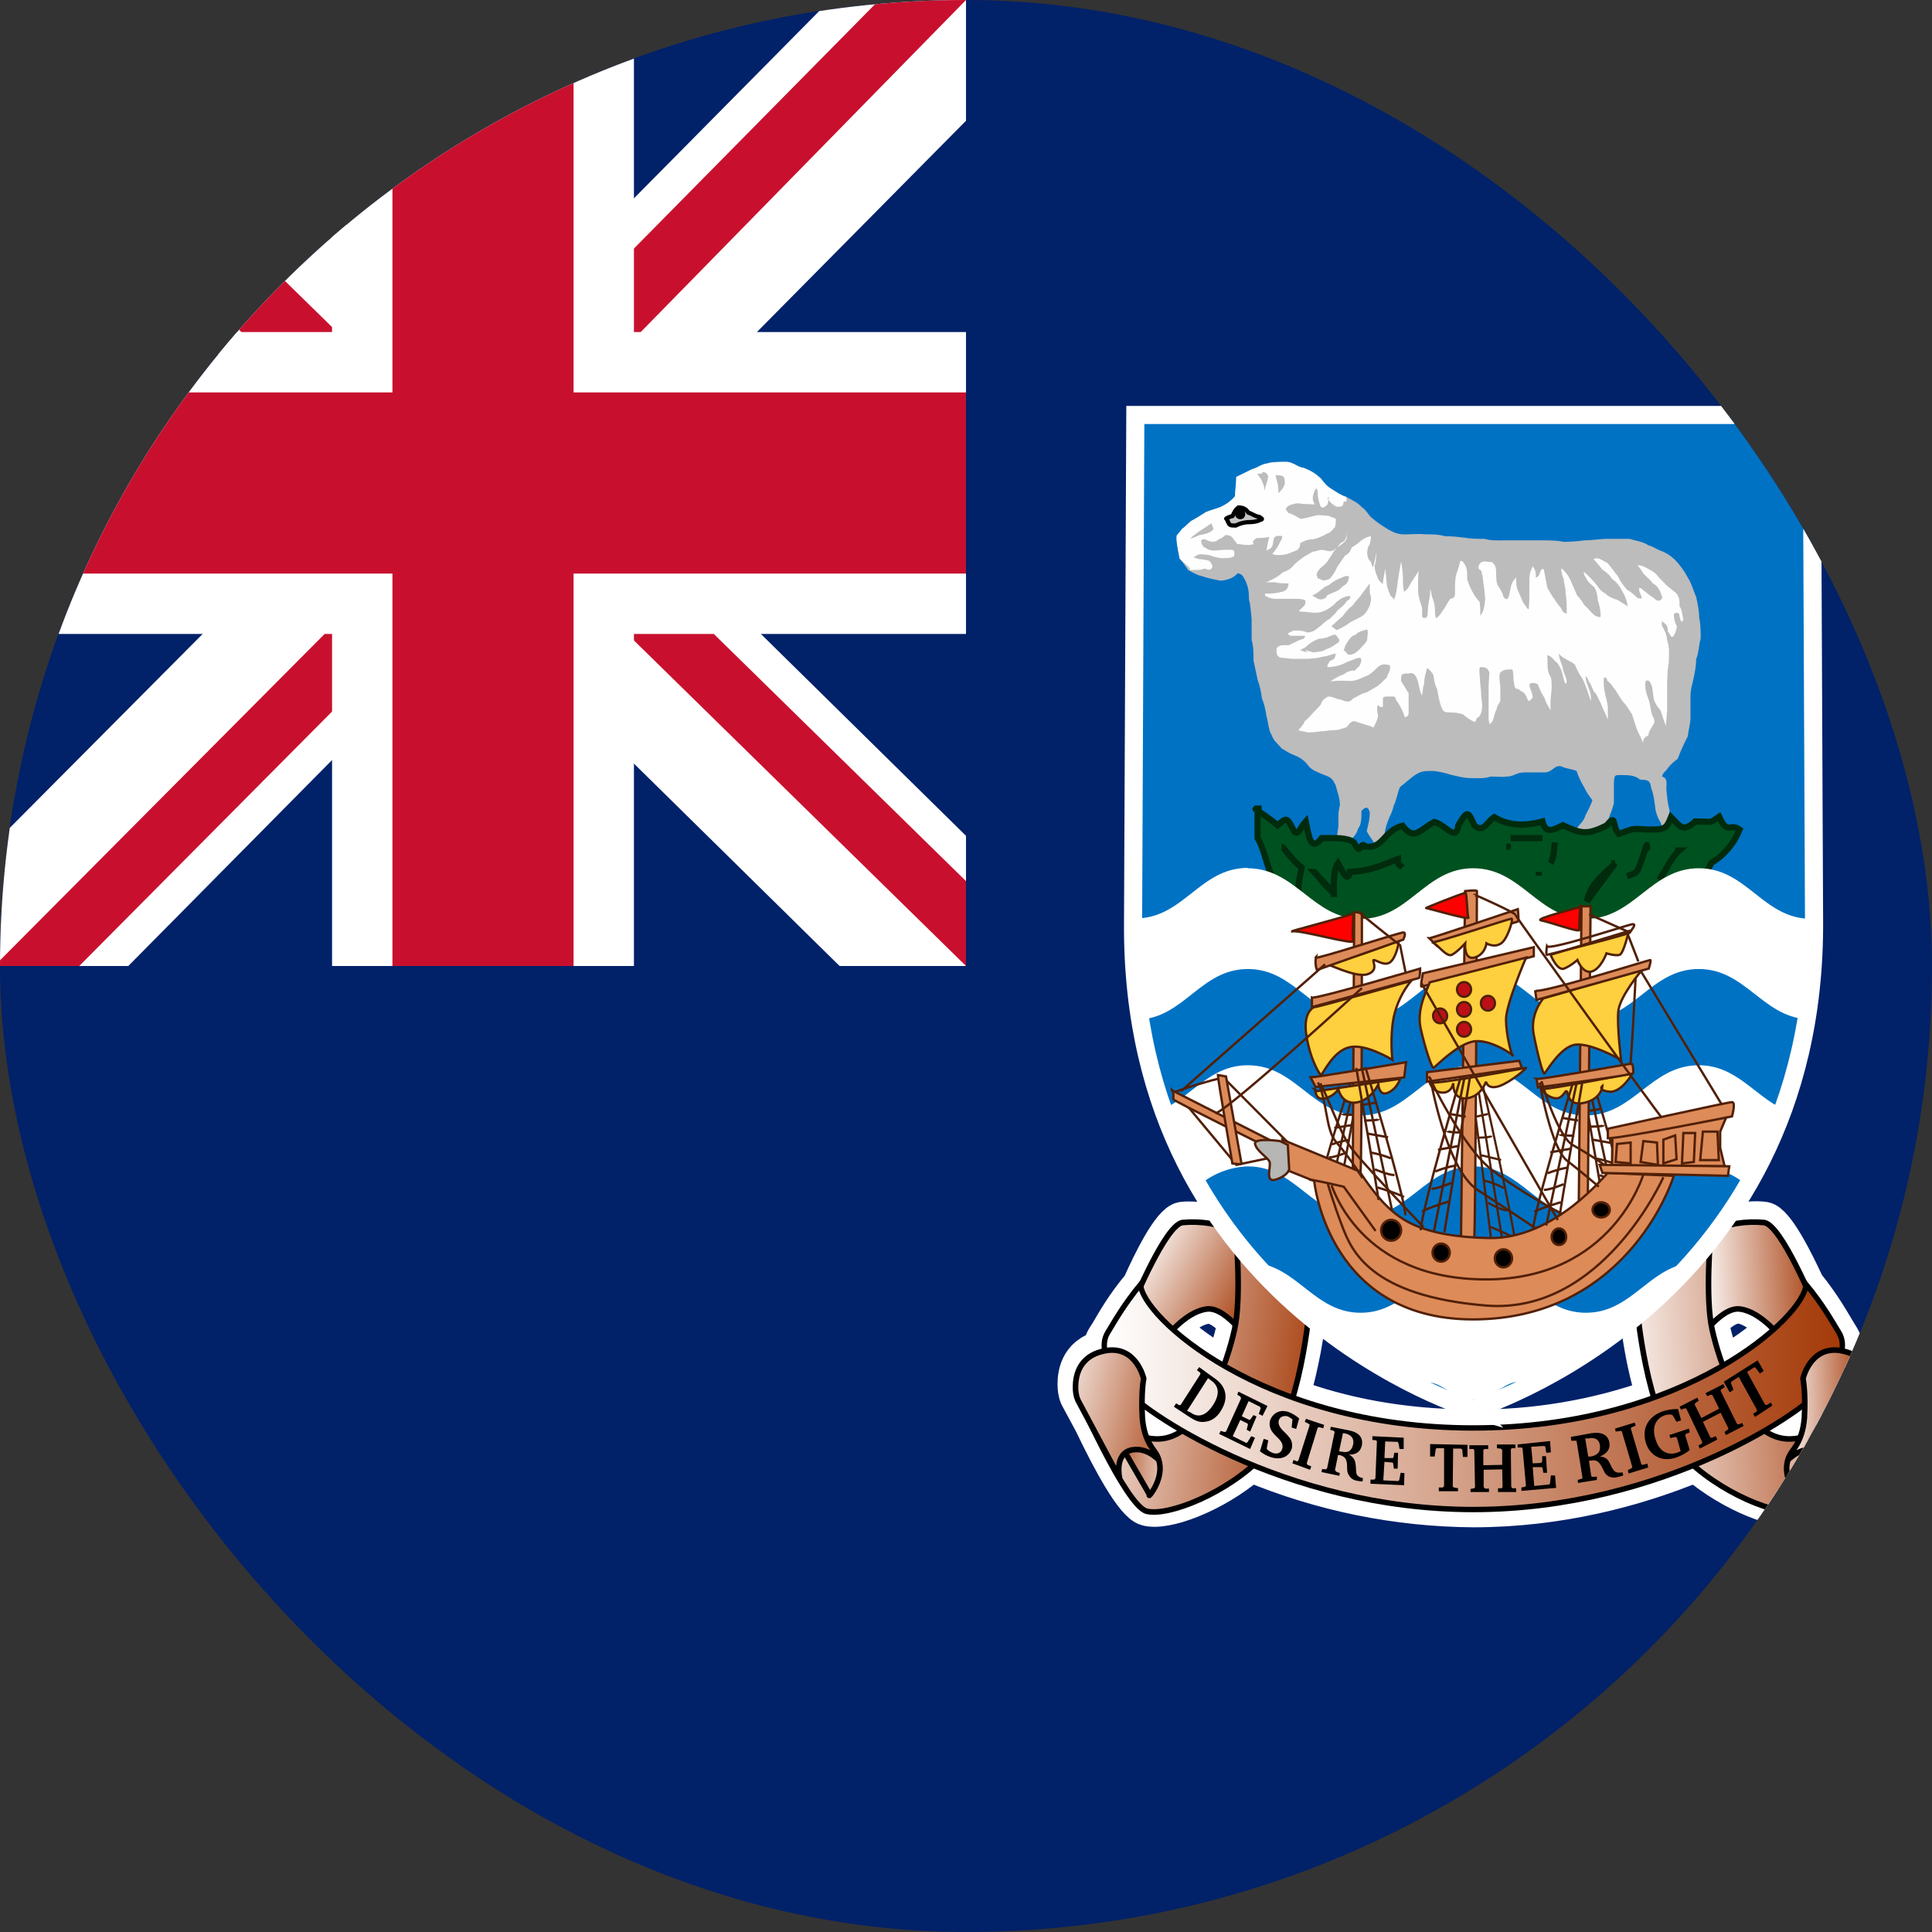 <svg width="64" height="64" viewBox="0 0 64 64" fill="none" xmlns="http://www.w3.org/2000/svg">
<rect x="0" y="0" width="64" height="64" fill="#333333" stroke="none"/>
<g clip-path="url(#clip0_10660_11822)">
<path d="M0 0H64V64H0V0Z" fill="#012169"/>
<path fill-rule="evenodd" clip-rule="evenodd" d="M39.399 40.395C39.32 40.393 39.24 40.397 39.161 40.407C38.757 40.479 38.114 41.8 37.769 42.573C37.21 43.239 36.924 43.763 36.698 44.144C36.603 44.299 36.46 44.465 36.508 44.667C35.675 44.87 35.627 45.584 35.627 45.858C35.627 46.167 35.722 46.31 35.722 46.31L36.222 47.238V47.25C36.758 48.356 37.531 49.832 37.983 49.951C38.602 50.13 40.22 49.535 41.434 48.499C43.773 49.473 46.279 49.983 48.812 49.999C51.644 49.999 54.191 49.32 56.178 48.499C57.392 49.535 58.999 50.13 59.629 49.951C60.07 49.832 60.855 48.345 61.391 47.25L61.878 46.31C61.878 46.31 61.974 46.167 61.974 45.869C61.974 45.596 61.926 44.87 61.093 44.679C61.141 44.477 61.01 44.299 60.914 44.144C60.676 43.751 60.391 43.228 59.843 42.549C59.486 41.776 58.844 40.479 58.451 40.407C57.88 40.312 56.666 40.598 56.666 40.705V40.764L54.203 43.061C54.203 43.12 54.322 44.786 54.798 46.274C52.869 46.96 50.835 47.303 48.788 47.285C46.432 47.285 44.421 46.869 42.791 46.262C43.097 45.214 43.296 44.137 43.386 43.049L40.946 40.764V40.705C40.946 40.621 40.006 40.395 39.399 40.395ZM40.018 43.251C40.328 43.251 40.649 43.513 40.922 43.787L40.899 43.953C40.801 44.382 40.674 44.804 40.518 45.215C39.91 44.866 39.34 44.455 38.816 43.989C39.078 43.704 39.506 43.323 39.959 43.263L40.018 43.251ZM57.583 43.251H57.642C58.094 43.323 58.523 43.704 58.796 43.989C58.269 44.456 57.695 44.867 57.083 45.215C56.926 44.804 56.799 44.383 56.702 43.953C56.692 43.898 56.684 43.843 56.678 43.787C56.94 43.501 57.273 43.251 57.583 43.251ZM37.828 46.512C38.15 46.762 38.578 47.047 39.09 47.345C38.952 47.438 38.799 47.506 38.638 47.547C38.423 47.595 38.209 47.583 37.983 47.535C37.898 47.319 37.85 47.09 37.84 46.857C37.834 46.742 37.83 46.627 37.828 46.512ZM59.784 46.512L59.76 46.857C59.751 47.09 59.702 47.319 59.617 47.535C59.43 47.58 59.235 47.586 59.044 47.554C58.854 47.521 58.673 47.45 58.511 47.345C59.034 47.047 59.463 46.762 59.784 46.512Z" fill="url(#paint0_linear_10660_11822)" stroke="white" stroke-width="1.19"/>
<path fill-rule="evenodd" clip-rule="evenodd" d="M41.512 44.641C41.512 44.641 40.654 43.255 39.962 43.365C39.254 43.46 38.592 44.342 38.547 44.389C38.155 44.042 37.806 43.645 37.508 43.208C37.554 43.161 38.592 40.609 39.164 40.499C39.769 40.44 40.379 40.538 40.94 40.782L41.512 44.641Z" fill="url(#paint1_linear_10660_11822)" stroke="black" stroke-width="0.185"/>
<path fill-rule="evenodd" clip-rule="evenodd" d="M43.393 43.161C43.393 43.255 43.092 46.909 41.888 48.185C40.684 49.461 38.682 50.248 37.975 50.059C37.283 49.855 35.672 46.169 35.672 46.169C35.672 46.169 37.373 47.933 38.637 47.634C39.902 47.35 40.654 45.13 40.895 44.043C41.136 42.972 40.94 40.846 40.94 40.846L43.408 43.161H43.393Z" fill="url(#paint2_linear_10660_11822)" stroke="black" stroke-width="0.185"/>
<path fill-rule="evenodd" clip-rule="evenodd" d="M56.1 44.641C56.1 44.641 56.958 43.255 57.65 43.365C58.357 43.46 59.019 44.342 59.065 44.389C59.456 44.042 59.805 43.645 60.103 43.208C60.058 43.161 59.019 40.609 58.447 40.499C57.842 40.44 57.232 40.538 56.672 40.782L56.1 44.641Z" fill="url(#paint3_linear_10660_11822)" stroke="black" stroke-width="0.185"/>
<path fill-rule="evenodd" clip-rule="evenodd" d="M54.218 43.161C54.218 43.255 54.519 46.909 55.723 48.185C56.927 49.461 58.929 50.248 59.636 50.059C60.328 49.855 61.939 46.169 61.939 46.169C61.939 46.169 60.238 47.933 58.974 47.634C57.71 47.35 56.957 45.13 56.717 44.043C56.476 42.972 56.671 40.846 56.671 40.846L54.203 43.161H54.218Z" fill="url(#paint4_linear_10660_11822)" stroke="black" stroke-width="0.185"/>
<path fill-rule="evenodd" clip-rule="evenodd" d="M37.786 42.543C37.227 43.222 36.929 43.757 36.691 44.15C36.453 44.543 36.596 45.102 37.132 45.875C37.727 46.708 42.534 50.005 48.806 50.005C55.077 50.005 59.884 46.72 60.468 45.875C61.015 45.09 61.158 44.543 60.92 44.15C60.682 43.757 60.384 43.222 59.825 42.543C59.825 43.567 55.838 47.303 48.806 47.303C41.773 47.303 37.786 43.567 37.786 42.543Z" fill="url(#paint5_linear_10660_11822)" stroke="black" stroke-width="0.178"/>
<path fill-rule="evenodd" clip-rule="evenodd" d="M59.529 49.516L60.612 47.642L60.071 47.248C59.92 47.721 59.303 47.878 59.198 48.477C59.092 49.075 59.619 49.658 59.529 49.516Z" fill="url(#paint6_linear_10660_11822)" stroke="black" stroke-width="0.185"/>
<path fill-rule="evenodd" clip-rule="evenodd" d="M60.525 48.972C60.525 48.972 60.721 48.138 60.104 48.028C59.502 47.933 59.17 48.5 59.261 48.279C59.351 48.028 59.712 47.791 59.773 46.956C59.818 46.122 59.727 45.665 59.727 45.665C59.727 45.665 59.968 44.594 60.946 44.736C61.94 44.893 61.985 45.681 61.985 45.964C61.985 46.248 61.895 46.405 61.895 46.405L60.525 48.972Z" fill="url(#paint7_linear_10660_11822)" stroke="black" stroke-width="0.185"/>
<path d="M57.099 45.763L57.299 46.125L57.424 46.038L57.337 45.812L57.362 45.763L57.599 45.612L58.199 46.7V46.75L58.074 46.837L58.137 46.938L58.712 46.562L58.662 46.462L58.537 46.538H58.474L57.874 45.45L58.099 45.3H58.149L58.299 45.5L58.424 45.413L58.224 45.062L57.099 45.775V45.763ZM55.637 46.6L55.687 46.7L55.812 46.65L55.862 46.663L56.387 47.763V47.812L56.262 47.888L56.312 47.987L56.887 47.688L56.837 47.575L56.712 47.625H56.662L56.412 47.1L56.999 46.8L57.249 47.3V47.35L57.124 47.438L57.174 47.538L57.762 47.237L57.712 47.138L57.587 47.188L57.537 47.163L56.999 46.075L57.012 46.025L57.137 45.95L57.087 45.85L56.499 46.15L56.549 46.25L56.674 46.2L56.724 46.212L56.949 46.663L56.362 46.975L56.137 46.525L56.162 46.475L56.274 46.4L56.224 46.3L55.637 46.6ZM55.299 47.538L55.337 47.638L55.499 47.6L55.549 47.625L55.674 48.075L55.549 48.125C55.224 48.225 54.949 48.062 54.837 47.663C54.712 47.275 54.849 46.975 55.174 46.875C55.239 46.857 55.307 46.853 55.374 46.862L55.412 46.888L55.537 47.1L55.687 47.05L55.587 46.675C55.399 46.675 55.237 46.7 55.087 46.75C54.612 46.913 54.387 47.3 54.512 47.763C54.637 48.225 55.049 48.438 55.512 48.288C55.679 48.231 55.835 48.146 55.974 48.038L55.824 47.538L55.849 47.5L55.974 47.45L55.949 47.325L55.299 47.538ZM53.949 48.812L54.599 48.612L54.574 48.487L54.412 48.525L54.374 48.513L54.024 47.325L54.037 47.288L54.187 47.225L54.149 47.125L53.499 47.325L53.524 47.425L53.687 47.4L53.724 47.413L54.074 48.6L54.049 48.638L53.924 48.7L53.949 48.812ZM50.399 49.388L51.549 49.288L51.512 48.875H51.374L51.349 49.125L51.324 49.175L50.824 49.225L50.774 48.6H51.062L51.099 48.625L51.124 48.788H51.249L51.212 48.237H51.087V48.413L51.049 48.462L50.774 48.475L50.724 47.925L51.149 47.9L51.187 47.913L51.224 48.125L51.374 48.112L51.349 47.737L50.274 47.85V47.95H50.412L50.437 47.987L50.549 49.212L50.524 49.25L50.399 49.275V49.388ZM48.674 47.875V48H48.812L48.837 48.038L48.862 49.263L48.837 49.3L48.712 49.325V49.425H49.324V49.312H49.199L49.149 49.263V48.688L49.762 48.675L49.774 49.25L49.749 49.3H49.624V49.425H50.224V49.3H50.099L50.062 49.25L50.049 48.025L50.074 47.975H50.199V47.85H49.587V47.975L49.712 47.987L49.762 48.025V48.525L49.137 48.538V48.038L49.174 48H49.299V47.875H48.674ZM47.374 47.837V48.25H47.524L47.562 48L47.587 47.975H47.837V49.225L47.799 49.275H47.662V49.4H48.299V49.3L48.162 49.275L48.124 49.237L48.137 47.987H48.387L48.437 48.013L48.462 48.263H48.612V47.862L47.374 47.837ZM45.387 49.15L46.512 49.2L46.524 48.8L46.399 48.788L46.349 49.038L46.312 49.062L45.824 49.038L45.862 48.425L46.137 48.45L46.149 48.475L46.174 48.65H46.299L46.312 48.125H46.187L46.162 48.275L46.137 48.3H45.862L45.887 47.75L46.299 47.763L46.324 47.8L46.362 48H46.499V47.625L45.462 47.575V47.7L45.587 47.712L45.612 47.75L45.562 48.975L45.524 49.013H45.399V49.138L45.387 49.15ZM42.812 48.475L43.399 48.688L43.437 48.575L43.312 48.525L43.287 48.475L43.649 47.3L43.687 47.275L43.837 47.312L43.862 47.2L43.262 47L43.224 47.1L43.349 47.163L43.387 47.2L43.012 48.375L42.974 48.413L42.849 48.362L42.812 48.475ZM41.737 48.075C41.848 48.164 41.975 48.232 42.112 48.275C42.437 48.375 42.699 48.25 42.787 48C42.807 47.931 42.81 47.859 42.794 47.789C42.779 47.719 42.746 47.654 42.699 47.6C42.599 47.475 42.512 47.413 42.462 47.35C42.374 47.25 42.337 47.15 42.362 47.05C42.399 46.938 42.524 46.875 42.674 46.925L42.812 47.013V47.05L42.787 47.288L42.937 47.337L43.037 46.987C42.934 46.896 42.815 46.824 42.687 46.775C42.399 46.675 42.162 46.812 42.074 47.05C42.058 47.109 42.054 47.17 42.062 47.23C42.071 47.291 42.092 47.348 42.124 47.4C42.199 47.513 42.287 47.587 42.349 47.65C42.474 47.775 42.512 47.888 42.474 48C42.437 48.125 42.312 48.188 42.149 48.125C42.09 48.101 42.035 48.067 41.987 48.025L41.962 47.987L42.012 47.712L41.862 47.663L41.737 48.075ZM40.387 47.5L41.412 48L41.574 47.625L41.449 47.575L41.324 47.775L41.287 47.8L40.837 47.575L41.087 47.038L41.337 47.163V47.2L41.299 47.362L41.412 47.425L41.624 46.925L41.524 46.875L41.424 47.013L41.387 47.038L41.137 46.913L41.362 46.413L41.737 46.6L41.762 46.65L41.699 46.837L41.824 46.9L41.987 46.575L41.024 46.1L40.987 46.2L41.087 46.263L41.112 46.325L40.612 47.425L40.562 47.438L40.437 47.4L40.387 47.5ZM40.224 45.65L39.724 45.288L39.649 45.388L39.762 45.475V45.525L39.112 46.538L39.062 46.55L38.962 46.487L38.887 46.6L39.399 46.938C39.587 47.062 39.737 47.125 39.899 47.1C40.112 47.087 40.312 46.962 40.449 46.725C40.699 46.325 40.637 45.925 40.224 45.65ZM40.012 45.65L40.112 45.725C40.387 45.913 40.412 46.188 40.187 46.538C39.962 46.888 39.699 46.987 39.437 46.788L39.324 46.737L40.012 45.663V45.65ZM44.087 47.263L44.062 47.362L44.187 47.4L44.212 47.438L43.962 48.638L43.924 48.675L43.799 48.663L43.774 48.763L44.362 48.888L44.387 48.8L44.262 48.75L44.224 48.7L44.324 48.2H44.374C44.574 48.25 44.624 48.362 44.624 48.587C44.624 48.712 44.624 48.8 44.724 48.925C44.762 48.975 44.824 49.025 44.937 49.05C45.003 49.063 45.069 49.072 45.137 49.075L45.149 48.962H45.137C44.987 48.925 44.937 48.875 44.924 48.75C44.912 48.625 44.924 48.5 44.874 48.375C44.838 48.291 44.771 48.224 44.687 48.188C44.937 48.188 45.062 48.087 45.112 47.888C45.162 47.638 45.037 47.462 44.712 47.388L44.087 47.263ZM44.487 47.475L44.574 47.487C44.774 47.538 44.862 47.663 44.824 47.85C44.774 48.062 44.662 48.138 44.437 48.087C44.412 48.087 44.387 48.087 44.362 48.062L44.487 47.475ZM52.037 47.6L52.049 47.725H52.224L52.424 48.962L52.387 48.987L52.262 49.025L52.274 49.125L52.899 49.025V48.913L52.749 48.925L52.712 48.9L52.637 48.388H52.674C52.899 48.337 52.974 48.425 53.087 48.638C53.137 48.737 53.162 48.837 53.299 48.913C53.362 48.938 53.449 48.962 53.549 48.938C53.626 48.922 53.701 48.901 53.774 48.875L53.749 48.775H53.724C53.574 48.8 53.499 48.775 53.424 48.663C53.362 48.562 53.324 48.438 53.249 48.35C53.187 48.288 53.099 48.25 52.999 48.25C53.237 48.15 53.349 48 53.312 47.788C53.274 47.538 53.062 47.425 52.724 47.475L52.037 47.6ZM52.524 47.65H52.624C52.837 47.6 52.974 47.688 52.999 47.875C53.024 48.087 52.937 48.2 52.699 48.25H52.612L52.512 47.65H52.524Z" fill="black"/>
<path fill-rule="evenodd" clip-rule="evenodd" d="M38.083 49.516L36.999 47.642L37.541 47.248C37.691 47.721 38.308 47.878 38.414 48.477C38.519 49.075 37.992 49.658 38.083 49.516Z" fill="url(#paint8_linear_10660_11822)" stroke="black" stroke-width="0.185"/>
<path fill-rule="evenodd" clip-rule="evenodd" d="M37.088 48.972C37.088 48.972 36.893 48.138 37.51 48.028C38.112 47.933 38.443 48.5 38.352 48.279C38.262 48.028 37.901 47.791 37.841 46.956C37.796 46.122 37.886 45.665 37.886 45.665C37.886 45.665 37.645 44.594 36.667 44.736C35.674 44.893 35.628 45.681 35.628 45.964C35.628 46.248 35.719 46.405 35.719 46.405L37.088 48.972Z" fill="url(#paint9_linear_10660_11822)" stroke="black" stroke-width="0.185"/>
<path fill-rule="evenodd" clip-rule="evenodd" d="M48.821 46.695C48.821 46.695 37.458 43.325 37.534 30.599L37.609 13.746H60.018L60.093 30.504C60.169 43.23 48.806 46.679 48.806 46.679L48.821 46.695Z" fill="#0072C4" stroke="white" stroke-width="0.6"/>
<path fill-rule="evenodd" clip-rule="evenodd" d="M39.162 17.512C39.187 17.512 39.312 17.387 39.45 17.262C39.625 17.175 39.787 17.062 39.95 16.962C40.1 16.9 40.362 16.837 40.475 16.775C40.643 16.696 40.793 16.581 40.912 16.438C40.925 16.212 40.962 16.05 40.962 15.8L41.462 15.55C41.712 15.475 41.75 15.387 41.987 15.35C42.137 15.3 42.387 15.3 42.6 15.3C42.837 15.3 42.975 15.475 43.187 15.5C43.437 15.6 43.562 15.675 43.762 15.85C43.862 15.988 43.937 16.1 44.137 16.212C44.275 16.3 44.425 16.413 44.6 16.462C44.8 16.575 44.962 16.637 45.112 16.8C45.262 16.9 45.325 17.05 45.437 17.15C45.59 17.28 45.753 17.397 45.925 17.5C46.125 17.625 46.325 17.725 46.637 17.7C46.812 17.7 47 17.675 47.2 17.7C47.437 17.7 47.662 17.7 47.862 17.762C48.112 17.762 48.3 17.788 48.525 17.812C48.737 17.85 48.95 17.85 49.175 17.85C49.387 17.913 49.612 17.9 49.837 17.9H51.162C51.412 17.9 51.65 17.913 51.812 17.95C52.034 17.947 52.255 17.931 52.475 17.9C52.725 17.9 52.925 17.863 53.187 17.85H53.975C54.187 17.913 54.45 17.95 54.6 18.062C54.787 18.113 54.875 18.2 55.062 18.262C55.243 18.338 55.406 18.454 55.537 18.6C55.685 18.762 55.811 18.943 55.912 19.137C56.037 19.325 56.087 19.55 56.187 19.775C56.237 20 56.287 20.212 56.287 20.462C56.337 20.675 56.337 20.913 56.337 21.15C56.275 21.375 56.275 21.625 56.187 21.837C56.187 22.087 56.137 22.3 56.1 22.475C56.062 22.688 56 22.812 56 23.075V23.762C56 23.988 55.937 24.137 55.912 24.387C55.785 24.631 55.673 24.881 55.575 25.137C55.428 25.239 55.301 25.366 55.2 25.512C55.1 25.6 55.05 25.688 55.062 25.725C55.25 25.788 55.2 25.925 55.2 26.163C55.225 26.363 55.237 26.6 55.3 26.812C55.312 27.038 55.362 27.188 55.425 27.35C55.512 27.45 55.537 27.4 55.337 27.4C55.212 27.5 55.062 27.45 55.012 27.25C54.906 27.084 54.842 26.896 54.825 26.7C54.8 26.488 54.762 26.262 54.7 26.113C54.662 25.837 54.587 25.837 54.325 25.825C54.187 25.7 54.012 25.675 53.75 25.675C53.5 25.675 53.475 25.65 53.462 25.925V26.613C53.412 26.812 53.337 26.975 53.275 27.15C53.137 27.25 53.075 27.425 52.9 27.538C52.812 27.762 52.7 27.8 52.475 27.85L52.2 27.5C52.325 27.275 52.45 27.25 52.525 27C52.625 26.812 52.687 26.688 52.75 26.512C52.65 26.363 52.575 26.288 52.475 26.075C52.372 25.906 52.288 25.725 52.225 25.538C52.087 25.475 51.85 25.462 51.725 25.387C51.487 25.325 51.437 25.587 51.162 25.587H50.5C50.212 25.587 50.137 25.738 49.887 25.725C49.812 25.75 49.637 25.725 49.375 25.725C49.175 25.8 48.937 25.775 48.712 25.775C48.475 25.775 48.287 25.712 48.1 25.675C47.887 25.613 47.675 25.55 47.45 25.538C47.162 25.538 47.062 25.55 46.875 25.675C46.737 25.762 46.525 25.962 46.375 26.075C46.3 26.238 46.262 26.512 46.162 26.7C46.125 26.913 46.037 27.025 45.975 27.2C45.9 27.392 45.858 27.595 45.85 27.8C45.825 28.125 45.762 28.087 45.562 27.988C45.487 27.85 45.362 27.7 45.275 27.538C45.325 27.288 45.375 27.175 45.375 26.913C45.325 26.7 45.225 26.725 45.1 26.863C45.1 27.113 45.1 27.312 44.987 27.45C44.948 27.606 44.849 27.741 44.712 27.825C44.65 28.025 44.487 28.113 44.337 28.188V27.975C44.225 27.762 44.337 27.575 44.337 27.3C44.337 27.05 44.325 26.887 44.387 26.675C44.387 26.425 44.287 26.2 44.25 26.025C44.162 25.837 44.112 25.75 43.875 25.675C43.7 25.6 43.462 25.525 43.35 25.375C43.243 25.224 43.095 25.108 42.925 25.038C42.725 24.962 42.612 24.887 42.45 24.788C42.325 24.625 42.2 24.562 42.125 24.35C42.025 24.2 42.012 23.913 41.95 23.712C41.927 23.511 41.876 23.313 41.8 23.125C41.779 22.92 41.733 22.718 41.662 22.525L41.525 21.887C41.525 21.65 41.525 21.413 41.462 21.2V20.512C41.437 20.312 41.425 20.012 41.375 19.875C41.375 19.6 41.35 19.462 41.275 19.275C41.175 19.1 41.175 19.025 41 18.988C40.875 19.137 40.687 19.212 40.437 19.238C40.262 19.2 40.025 19.163 39.825 19.087C39.637 19.05 39.512 18.962 39.362 18.887C39.273 18.753 39.178 18.624 39.075 18.5C39.037 18.25 38.987 18.113 38.975 17.85C38.975 17.675 38.975 17.775 39.175 17.512H39.162Z" fill="#BCBCBC"/>
<path fill-rule="evenodd" clip-rule="evenodd" d="M41.95 19.288L41.987 19.25C41.9 19.325 41.937 19.288 42.112 19.212C42.225 19.163 42.412 19.05 42.487 18.962C42.562 18.938 42.712 18.875 42.787 18.8C42.875 18.7 42.962 18.613 43.087 18.525C43.212 18.413 43.337 18.375 43.487 18.275C43.662 18.262 43.737 18.175 43.912 18.238C44.075 18.275 44.15 18.275 44.287 18.137C44.412 18.062 44.562 17.962 44.612 17.837V17.613C44.612 17.837 44.562 17.925 44.412 17.988C44.312 18.125 44.162 18.262 44.112 18.387C44 18.538 43.987 18.613 43.887 18.688C43.787 18.8 43.637 18.863 43.612 19.05C43.662 19.125 43.612 19.175 43.725 19.175C43.812 19.262 43.912 19.225 44.05 19.175C44.154 19.056 44.239 18.921 44.3 18.775L44.55 18.413C44.675 18.337 44.737 18.275 44.775 18.137C44.9 18.062 45.025 17.975 45.112 17.887C45.212 17.837 45.262 17.788 45.412 17.762C45.42 17.895 45.385 18.027 45.312 18.137C45.275 18.337 45.287 18.425 45.35 18.55C45.437 18.613 45.425 18.675 45.475 18.8C45.537 18.675 45.562 18.45 45.587 18.3V18.275C45.587 18.425 45.587 18.625 45.537 18.725C45.537 18.938 45.6 19.025 45.65 19.175C45.7 19.262 45.75 19.3 45.812 19.35C45.812 19.15 45.875 19.025 45.875 18.85C45.925 18.975 45.912 19.163 45.937 19.325C45.95 19.488 46.012 19.6 46.062 19.738C46.15 19.775 46.175 19.925 46.2 19.812C46.287 19.562 46.287 19.3 46.337 19.05C46.334 18.905 46.36 18.761 46.412 18.625L46.337 19.038C46.337 18.913 46.362 18.725 46.412 18.625V18.587C46.446 18.773 46.467 18.961 46.475 19.15C46.475 19.3 46.475 19.45 46.512 19.6C46.612 19.55 46.687 19.425 46.75 19.288C46.817 19.153 46.901 19.027 47 18.913L46.75 19.288C46.817 19.153 46.901 19.027 47 18.913V18.875C46.982 19.033 46.974 19.191 46.975 19.35C46.975 19.512 46.975 19.7 47.012 19.812C47.05 19.988 47.1 20.025 47.112 20.212C47.112 20.312 47.087 20.425 47.137 20.462C47.287 20.5 47.287 20.425 47.3 20.225C47.3 20 47.362 19.85 47.375 19.637C47.375 19.375 47.412 19.663 47.437 19.762C47.498 19.909 47.532 20.066 47.537 20.225C47.537 20.325 47.537 20.425 47.575 20.475C47.7 20.413 47.75 20.262 47.825 20.188L48.037 19.837C48.212 19.812 48.2 19.738 48.2 19.538C48.2 19.363 48.2 19.188 48.237 19.038C48.291 18.89 48.337 18.74 48.375 18.587C48.437 18.55 48.5 18.65 48.537 18.725C48.612 18.85 48.6 19 48.6 19.175C48.642 19.323 48.701 19.465 48.775 19.6C48.838 19.723 48.918 19.836 49.012 19.938C49.037 20.062 49.037 20.25 49.037 20.4C49.162 20.25 49.187 20.025 49.2 19.812C49.175 19.663 49.175 19.462 49.137 19.312C49.13 19.172 49.105 19.034 49.062 18.9C48.962 18.85 48.937 18.8 49.037 18.65C49.137 18.562 49.262 18.613 49.437 18.625C49.525 18.725 49.562 18.775 49.562 18.975C49.562 19.163 49.562 19.3 49.637 19.425C49.7 19.525 49.762 19.6 49.8 19.762C49.85 19.825 49.887 19.887 49.962 19.812C50 19.712 50.037 19.5 50.062 19.387C50.1 19.262 50.162 19.188 50.225 19.137C50.225 19.337 50.225 19.45 50.3 19.6L50.462 19.975C50.537 20.038 50.55 20.137 50.637 20.188C50.662 20.025 50.662 19.837 50.662 19.637V19.137C50.675 18.988 50.712 18.887 50.775 18.762C50.875 18.9 50.875 18.95 50.875 19.137C50.975 19.1 51 19.025 51.037 18.9C51.1 18.825 51.137 18.8 51.162 18.975L51.262 19.488C51.325 19.575 51.412 19.762 51.487 19.837C51.547 19.941 51.619 20.037 51.7 20.125C51.75 20.225 51.762 20.3 51.9 20.325C51.9 20.1 51.9 19.863 51.862 19.637C51.862 19.438 51.812 19.363 51.8 19.175C51.737 19.062 51.712 18.887 51.725 18.825C51.861 18.94 51.968 19.086 52.037 19.25L52.237 19.712C52.332 19.816 52.416 19.929 52.487 20.05C52.612 20.15 52.675 20.262 52.8 20.363C52.862 20.425 53 20.462 53.025 20.425C53.025 20.225 52.987 20.05 52.925 19.875C52.924 19.732 52.89 19.59 52.825 19.462C52.7 19.35 52.587 19.275 52.525 19.113C52.475 19.062 52.475 19.038 52.462 18.938C52.636 19.08 52.791 19.244 52.925 19.425C52.992 19.531 53.087 19.617 53.2 19.675C53.25 19.75 53.45 19.837 53.587 19.875C53.671 19.984 53.79 20.059 53.925 20.087L53.587 19.875C53.671 19.984 53.79 20.059 53.925 20.087V20.125C53.902 19.925 53.833 19.732 53.725 19.562C53.657 19.411 53.549 19.281 53.412 19.188C53.33 19.059 53.219 18.952 53.087 18.875C53 18.775 52.862 18.587 52.787 18.525C52.937 18.425 53.1 18.587 53.25 18.65C53.387 18.8 53.5 18.988 53.587 19.075C53.667 19.244 53.773 19.4 53.9 19.538C54.037 19.613 54.125 19.7 54.25 19.812C54.462 19.863 54.375 19.788 54.325 19.637C54.25 19.438 54.325 19.438 54.45 19.562C54.55 19.637 54.662 19.738 54.787 19.812C54.85 19.875 54.937 19.938 55.012 19.875C55.062 19.825 55.062 19.825 55.062 19.775C54.987 19.55 54.912 19.4 54.75 19.325C54.675 19.212 54.55 19.113 54.45 19.012L54.25 18.725L54.462 19C54.387 18.9 54.312 18.85 54.25 18.725H54.225C54.425 18.725 54.5 18.788 54.65 18.875C54.772 18.928 54.876 19.014 54.95 19.125C55.012 19.2 55.125 19.288 55.2 19.387L55.512 19.637C55.637 19.775 55.637 19.875 55.637 20.087C55.725 20.188 55.725 20.387 55.762 20.5C55.725 20.7 55.662 20.538 55.637 20.425C55.637 20.275 55.562 20.288 55.45 20.325C55.45 20.538 55.475 20.587 55.55 20.75C55.534 20.87 55.491 20.986 55.425 21.087C55.337 21.137 55.325 20.988 55.25 20.925C55.25 20.712 55.187 20.675 55.05 20.575V20.712C55.125 20.863 55.212 20.988 55.225 21.2C55.273 21.345 55.294 21.497 55.287 21.65C55.287 21.825 55.287 21.988 55.25 22.15L55.225 22.587V23.562C55.198 23.711 55.185 23.862 55.187 24.012L55.225 23.562C55.2 23.688 55.187 23.837 55.187 24.012V24.05C55.125 23.875 55.062 23.725 55.012 23.538C54.913 23.433 54.837 23.31 54.787 23.175L54.725 22.738C54.675 22.613 54.625 22.488 54.512 22.562C54.475 22.812 54.537 22.962 54.625 23.212C54.675 23.375 54.675 23.512 54.725 23.675C54.8 23.85 54.862 23.875 54.725 24.075C54.65 24.2 54.625 24.225 54.6 24.363C54.475 24.425 54.437 24.462 54.425 24.613C54.387 24.475 54.287 24.312 54.225 24.163L54.062 23.663C53.975 23.538 53.887 23.363 53.8 23.288C53.7 23.175 53.587 22.975 53.525 22.875C53.4 22.725 53.362 22.625 53.25 22.562C53.237 22.488 53.2 22.4 53.125 22.462C53.125 22.625 53.125 22.8 53.162 22.938C53.2 23.137 53.25 23.25 53.262 23.45V23.837C53.187 23.637 53.087 23.475 53.025 23.288C52.95 23.175 52.9 22.975 52.8 22.913C52.737 22.762 52.7 22.663 52.625 22.562C52.612 22.462 52.562 22.462 52.525 22.387C52.525 22.575 52.587 22.65 52.625 22.8C52.688 22.932 52.713 23.079 52.7 23.225C52.612 22.975 52.537 22.712 52.425 22.488C52.325 22.35 52.225 22.163 52.175 22.025C52.062 21.913 51.962 21.9 51.862 21.825C51.774 21.786 51.697 21.726 51.637 21.65C51.65 21.837 51.725 21.962 51.762 22.1C51.787 22.275 51.875 22.413 51.9 22.562C51.862 22.8 51.8 22.488 51.775 22.387C51.746 22.239 51.686 22.099 51.6 21.975C51.5 21.9 51.437 21.788 51.325 21.725C51.225 21.688 51.262 21.725 51.262 21.85C51.262 22.075 51.262 22.225 51.325 22.35C51.4 22.45 51.4 22.575 51.4 22.762C51.4 22.938 51.362 23.075 51.362 23.262V23.525C51.287 23.387 51.212 23.288 51.162 23.113C51.05 22.95 51.012 22.837 50.937 22.663C50.862 22.625 50.725 22.6 50.662 22.663C50.675 22.837 50.762 22.913 50.775 23.113C50.637 23.238 50.65 23.288 50.562 23.075C50.5 22.913 50.4 22.925 50.3 22.825C50.137 22.825 50.187 22.7 50.137 22.55C50.137 22.425 50.137 22.288 50.1 22.175C49.912 22.175 49.812 22.175 49.7 22.275C49.65 22.375 49.675 22.575 49.7 22.738V23.212C49.662 23.337 49.6 23.337 49.575 23.5C49.5 23.637 49.487 23.8 49.437 23.9C49.312 24.025 49.362 24.025 49.312 23.837V22.712L49.337 22.275C49.275 22.137 49.25 22.1 49.025 22.1C48.987 22.188 49.012 22.35 49.025 22.45C49.025 22.625 49.05 22.788 49.062 22.9C49.062 23.087 49.087 23.2 49.1 23.35C49.1 23.538 49.062 23.675 48.975 23.762C48.85 23.8 48.95 23.887 48.837 23.913C48.7 23.848 48.574 23.764 48.462 23.663C48.337 23.625 48.212 23.6 48.037 23.6C47.812 23.6 47.812 23.562 47.737 23.4C47.679 23.217 47.637 23.028 47.612 22.837C47.525 22.675 47.512 22.562 47.487 22.375C47.44 22.274 47.366 22.188 47.275 22.125C47.225 22.312 47.175 22.462 47.175 22.663C47.137 22.738 47.125 22.95 47.112 23.038C47.037 22.938 47.012 22.738 46.975 22.587C46.912 22.387 46.85 22.25 46.637 22.312C46.425 22.312 46.412 22.312 46.412 22.562L46.662 22.962V23.462C46.662 23.663 46.687 23.712 46.537 23.762C46.473 23.55 46.371 23.352 46.237 23.175C46.225 23.05 46.187 23.075 46.037 23.075C45.95 23.075 45.862 23.062 45.812 23.113V23.413C45.725 23.438 45.7 23.413 45.65 23.35C45.587 23.45 45.637 23.6 45.65 23.725C45.619 23.863 45.564 23.994 45.487 24.113C45.462 24.062 45.425 24.087 45.487 24.087L44.862 23.887C44.762 23.887 44.675 24 44.612 24.087C44.437 24.137 44.362 24.188 44.175 24.188C44 24.188 43.912 24.225 43.75 24.225C43.625 24.25 43.475 24.262 43.312 24.262C43.225 24.225 43.062 24.225 43.012 24.188C43.087 24.087 43.162 24.038 43.225 23.887C43.315 23.812 43.399 23.728 43.475 23.637L43.75 23.35C43.8 23.175 43.875 23.15 43.987 23.075C44.187 23.075 44.212 23.15 44.412 23.175C44.6 23.25 44.712 23.288 44.825 23.137C44.975 23.075 45.1 22.962 45.275 22.938L45.612 22.738C45.762 22.637 45.812 22.55 45.937 22.45C45.975 22.3 46.087 22.2 46.037 22.038C45.862 21.988 45.75 22 45.637 22.1C45.512 22.225 45.475 22.275 45.312 22.375C45.187 22.413 45.1 22.475 44.937 22.525C44.812 22.575 44.637 22.55 44.487 22.55C44.337 22.55 44.137 22.55 44.05 22.587C44.191 22.483 44.347 22.399 44.512 22.337C44.637 22.25 44.7 22.212 44.887 22.212C44.962 22.1 45.05 22.1 45.087 21.925C45.137 21.725 44.962 21.788 44.812 21.863C44.687 21.887 44.525 21.988 44.412 22.025C44.275 22.071 44.132 22.096 43.987 22.1C43.937 22.038 44.012 21.988 44.05 21.9C44.2 21.837 44.225 21.812 44.25 21.65C44.075 21.675 44 21.738 43.837 21.75C43.675 21.8 43.5 21.812 43.312 21.825H42.85C42.687 21.825 42.6 21.788 42.412 21.788C42.287 21.712 42.287 21.688 42.287 21.475C42.387 21.35 42.487 21.375 42.687 21.375L43.05 21.2C43.175 21.175 43.25 21.125 43.225 21.062H42.75C42.562 20.975 42.75 20.95 42.85 20.887C43.012 20.887 43.175 20.887 43.287 20.95C43.487 20.95 43.562 20.875 43.725 20.75C43.85 20.65 43.9 20.575 44.05 20.5C44.15 20.387 44.25 20.325 44.3 20.225C44.45 20.1 44.55 20.025 44.612 19.913C44.7 19.863 44.762 19.812 44.712 19.738C44.5 19.762 44.412 19.837 44.275 19.938C44.203 20.021 44.119 20.093 44.025 20.15C43.896 20.24 43.744 20.292 43.587 20.3C43.412 20.3 43.287 20.262 43.112 20.262C42.937 20.238 43.1 20.2 43.15 20.113C43.225 20.075 43.275 19.962 43.225 19.875C43.075 19.825 42.912 19.837 42.75 19.837H42.287C42.112 19.837 42.037 19.8 41.912 19.738C41.887 19.637 41.912 19.663 42.037 19.663C42.189 19.66 42.34 19.639 42.487 19.6C42.637 19.55 42.662 19.488 42.687 19.325C42.525 19.325 42.35 19.325 42.25 19.288H41.95ZM39.075 18.5C39.037 18.25 38.987 18.113 38.975 17.85C38.975 17.675 38.975 17.775 39.162 17.512C39.187 17.512 39.312 17.387 39.45 17.262C39.625 17.175 39.787 17.062 39.95 16.962C40.087 16.9 40.362 16.837 40.475 16.775C40.643 16.696 40.793 16.581 40.912 16.438C40.912 16.212 40.95 16.05 40.95 15.8L41.462 15.55C41.712 15.475 41.75 15.387 41.987 15.35C42.137 15.3 42.387 15.3 42.6 15.3C42.837 15.3 42.975 15.475 43.187 15.5C43.437 15.6 43.562 15.675 43.75 15.85C43.862 15.988 43.937 16.1 44.125 16.212C44.275 16.3 44.425 16.413 44.6 16.462C44.6 16.637 44.637 16.613 44.512 16.613C44.487 16.788 44.45 16.788 44.275 16.788C44.153 16.723 44.05 16.628 43.975 16.512C44.05 16.325 44 16.65 43.975 16.712C43.887 16.788 43.85 16.85 43.75 16.788C43.687 16.613 43.65 16.5 43.65 16.288C43.612 16.075 43.562 16.238 43.525 16.325C43.462 16.512 43.487 16.575 43.55 16.712L43.112 16.688C42.987 16.65 42.862 16.688 42.712 16.738C42.537 16.863 42.587 16.863 42.675 16.988C42.837 17.038 42.95 17.113 43.087 17.188C43.225 17.175 43.387 17.125 43.55 17.087C43.712 17.038 43.85 17.087 44.012 17.087C44.1 17.137 44.2 17.15 44.25 17.188C44.25 17.312 44.25 17.413 44.212 17.475C44.15 17.525 44.087 17.65 43.962 17.675C43.822 17.76 43.671 17.823 43.512 17.863C43.312 17.863 43.225 17.913 43.075 17.988C43.062 18.175 43 18.225 42.837 18.275C42.697 18.346 42.544 18.384 42.387 18.387C42.287 18.387 42.187 18.387 42.15 18.337C42.261 18.221 42.35 18.086 42.412 17.938C42.45 17.863 42.512 17.812 42.45 17.75C42.25 17.75 42.2 17.75 42.175 17.95C42.162 18.15 42.087 18.175 41.95 18.238C41.987 18.075 42 17.938 42.05 17.788C41.909 17.812 41.767 17.824 41.625 17.825C41.525 17.9 41.475 17.913 41.525 18.025C41.387 18.075 41.212 18.05 41.05 18.025C40.912 18.025 40.987 17.962 40.887 17.9C40.812 17.762 40.75 17.725 40.587 17.725C40.512 17.825 40.375 17.85 40.287 17.925C40.137 17.975 40.05 17.925 39.912 17.863C39.762 17.863 39.787 17.913 39.812 18.038C39.887 18.075 39.812 18.125 39.925 18.137C40.025 18.225 40.1 18.238 40.287 18.238C40.425 18.212 40.587 18.212 40.75 18.212C40.912 18.212 40.887 18.25 40.887 18.413C40.787 18.5 40.625 18.488 40.45 18.488C40.313 18.471 40.178 18.437 40.05 18.387C39.9 18.375 39.775 18.337 39.65 18.387C39.6 18.45 39.45 18.462 39.625 18.488C39.7 18.55 40.087 18.512 40.1 18.637C40.2 18.738 40.175 18.875 40.025 18.875C39.989 18.853 39.948 18.841 39.906 18.841C39.864 18.841 39.823 18.853 39.787 18.875L39.35 18.887C39.6 18.913 39.162 18.613 39.075 18.5Z" fill="#FEFEFE"/>
<path fill-rule="evenodd" clip-rule="evenodd" d="M40.124 17.337L39.924 17.475C39.785 17.558 39.651 17.65 39.524 17.75C39.449 17.812 39.449 17.85 39.361 17.85C39.511 17.837 39.586 17.788 39.736 17.725C39.899 17.7 40.061 17.663 40.149 17.575C40.249 17.55 40.149 17.413 40.124 17.325V17.337ZM41.649 15.713C41.674 15.713 41.711 15.8 41.774 15.875C41.836 16 41.886 16.1 41.886 16.262C41.924 16.087 41.986 15.963 42.011 15.775C41.961 15.675 41.961 15.65 41.811 15.637C41.811 15.738 41.836 15.662 41.649 15.7V15.713Z" fill="#BCBCBC"/>
<path fill-rule="evenodd" clip-rule="evenodd" d="M40.634 17.188C40.559 17.188 40.755 17.109 40.83 17.093C40.89 16.967 40.92 16.889 41.025 16.81C41.191 16.81 41.281 16.873 41.356 16.983C41.507 17.03 41.552 17.093 41.718 17.125C41.793 17.188 41.868 17.188 41.718 17.235C41.627 17.282 41.492 17.298 41.326 17.298C41.191 17.309 41.058 17.346 40.935 17.408C40.709 17.408 40.739 17.408 40.634 17.188Z" fill="#C4C4C2" stroke="black" stroke-width="0.139"/>
<path fill-rule="evenodd" clip-rule="evenodd" d="M42.25 15.738V15.775C42.25 15.675 42.25 15.725 42.288 15.9C42.337 16.025 42.35 16.15 42.35 16.337C42.449 16.255 42.522 16.147 42.562 16.025C42.562 15.75 42.513 15.75 42.25 15.738ZM43.475 19.738H43.513C43.413 19.738 43.475 19.738 43.638 19.637C43.763 19.55 43.85 19.438 44.013 19.387C44.137 19.278 44.281 19.194 44.438 19.137C44.525 19.1 44.6 19.05 44.688 19.1C44.663 19.275 44.625 19.35 44.475 19.425C44.4 19.525 44.288 19.587 44.175 19.625C44.075 19.675 43.95 19.688 43.913 19.812C43.725 19.887 43.712 19.875 43.487 19.738H43.475ZM44.112 20.738L44.487 20.4C44.577 20.267 44.687 20.149 44.812 20.05C44.913 19.9 45.038 19.8 45.112 19.675L45.375 19.325C45.375 19.475 45.362 19.675 45.413 19.762C45.425 19.911 45.389 20.06 45.312 20.188C45.237 20.312 45.188 20.387 45 20.475C44.862 20.55 44.763 20.575 44.65 20.675C44.55 20.74 44.446 20.799 44.337 20.85C44.25 20.887 44.288 20.875 44.112 20.75V20.738ZM43.075 21.538H43.112C43.013 21.538 43.062 21.55 43.25 21.438C43.388 21.3 43.5 21.238 43.675 21.163C43.818 21.158 43.958 21.123 44.087 21.062C44.163 21.038 44.212 20.988 44.275 21.062C44.388 21.2 44.413 21.25 44.25 21.337C44.15 21.418 44.035 21.477 43.913 21.512C43.837 21.587 43.663 21.587 43.5 21.613C43.375 21.613 43.3 21.637 43.25 21.538L43.513 21.613C43.388 21.613 43.312 21.637 43.075 21.538ZM44.5 21.538V21.512C44.5 21.613 44.5 21.562 44.575 21.363C44.7 21.175 44.75 21.062 44.913 21.025C44.987 20.925 45.112 20.9 45.288 20.85C45.337 20.95 45.288 21.075 45.288 21.2C45.237 21.325 45.112 21.413 45.038 21.512C44.938 21.587 44.913 21.65 44.737 21.688C44.612 21.688 44.688 21.688 44.513 21.538H44.5Z" fill="#BCBCBC"/>
<path fill-rule="evenodd" clip-rule="evenodd" d="M41.25 17.025C41.25 17.125 41.187 17.2 41.087 17.2C40.987 17.2 40.912 17.125 40.912 17.025C40.912 16.925 41 16.85 41.087 16.85C41.187 16.85 41.25 16.925 41.25 17.025Z" fill="black"/>
<path fill-rule="evenodd" clip-rule="evenodd" d="M41.659 26.787H41.794C41.373 26.787 41.629 26.756 42.321 27.338C42.622 27.086 42.622 27.055 42.848 27.496C42.998 27.732 43.029 27.464 43.254 27.212C43.36 27.716 43.42 28.236 43.781 27.764C44.202 27.764 44.624 27.732 44.85 27.905C45.12 28.425 45.03 27.811 45.241 28.047C45.843 28.11 45.828 27.512 46.46 27.354C46.851 27.874 47.032 27.48 47.513 27.228C47.89 27.323 48.236 27.905 48.311 27.338C48.612 26.834 48.627 26.866 48.838 27.338C49.139 27.622 49.259 27.212 49.5 27.07C49.952 27.338 50.448 27.386 51.095 27.212C51.216 27.669 51.487 27.464 51.773 27.338C52.359 27.606 52.555 27.685 53.232 27.338C53.563 26.929 53.383 27.354 53.624 27.622C54.12 27.464 53.985 27.433 54.557 27.48C55.144 27.48 55.189 27.48 55.355 27.07C55.656 27.37 55.746 27.59 56.152 27.212C56.784 27.212 56.589 27.291 56.95 27.055C57.236 27.685 57.296 27.244 57.627 27.48C57.441 27.945 57.113 28.333 56.694 28.582C56.438 29.055 56.273 29.527 55.761 29.716C55.385 30.11 54.978 30.346 54.557 30.693C53.985 30.851 53.353 30.819 52.706 30.819H47.107C46.716 31.04 46.054 31.134 45.512 31.244C44.91 31.244 44.202 31.244 43.781 31.102C43.495 30.803 42.998 30.473 42.727 30.126C42.426 29.89 42.426 29.433 42.186 29.149C41.975 28.756 41.885 28.126 41.659 27.764V26.787Z" fill="#005120" stroke="#002B0D" stroke-width="0.205"/>
<path fill-rule="evenodd" clip-rule="evenodd" d="M54.557 28.047V28.173C54.557 27.795 54.572 28 54.286 28.74C54.241 28.913 54.106 28.96 53.895 29.023M53.368 28.598H53.504C53.007 29.071 52.676 29.307 52.571 29.858L53.504 28.598C53.007 29.071 52.676 29.307 52.571 29.858M51.502 27.905C51.502 27.905 51.487 28.393 51.367 28.598L51.502 27.905ZM49.907 28.047H50.042H49.892C49.952 28.047 49.997 28.047 49.892 28.047H49.907ZM42.457 28.047C42.517 28.047 42.788 28.488 43.119 28.74C43.044 29.149 42.908 29.622 43.119 30M43.526 28.882C43.586 28.882 43.842 29.323 44.188 29.575L43.526 28.882C43.586 28.882 43.842 29.323 44.188 29.575V29.716C44.188 29.276 44.158 28.834 44.323 28.598C44.474 28.866 44.654 29.276 44.715 28.882C45.467 28.85 45.828 28.63 46.31 28.456C46.31 28.661 46.28 28.567 46.46 28.74M55.49 28.173H55.626C55.37 28.393 55.174 28.85 54.964 29.149M50.042 27.764H51.096H50.042Z" fill="#005120"/>
<path d="M54.557 28.047V28.173C54.557 27.795 54.572 28 54.286 28.74C54.241 28.913 54.106 28.96 53.895 29.023M53.368 28.598H53.504M53.504 28.598C53.007 29.071 52.676 29.307 52.571 29.858L53.504 28.598ZM51.502 27.905C51.502 27.905 51.487 28.393 51.367 28.598M50.975 28.882V29.008M49.892 28.047H50.042H49.907H49.892ZM49.892 28.047C49.952 28.047 49.997 28.047 49.892 28.047ZM42.457 28.047C42.517 28.047 42.788 28.488 43.119 28.74C43.044 29.149 42.908 29.622 43.119 30M44.188 29.575C43.842 29.323 43.586 28.882 43.526 28.882L44.188 29.575ZM44.188 29.575V29.716C44.188 29.276 44.158 28.834 44.323 28.598C44.474 28.866 44.654 29.276 44.715 28.882C45.467 28.85 45.828 28.63 46.31 28.456C46.31 28.661 46.28 28.567 46.46 28.74M55.49 28.173H55.626C55.37 28.393 55.174 28.85 54.964 29.149M50.042 27.764H51.096" stroke="#002B0D" stroke-width="0.205"/>
<path fill-rule="evenodd" clip-rule="evenodd" d="M41.337 28.75C39.737 28.75 39.212 30.425 37.612 30.425H37.512V30.525C37.512 31.688 37.599 32.775 37.762 33.775C39.249 33.675 39.787 32.1 41.337 32.1C42.937 32.1 43.474 33.775 45.074 33.775C46.674 33.775 47.199 32.1 48.799 32.1C50.399 32.1 50.937 33.775 52.549 33.775C54.137 33.775 54.674 32.1 56.274 32.1C57.812 32.1 58.362 33.65 59.837 33.763C60.016 32.663 60.099 31.551 60.087 30.438H59.999C58.399 30.438 57.874 28.762 56.274 28.762C54.674 28.762 54.124 30.438 52.537 30.438C50.949 30.438 50.412 28.762 48.799 28.762C47.199 28.762 46.674 30.438 45.074 30.438C43.487 30.438 42.937 28.762 41.324 28.762L41.337 28.75ZM41.337 35.288C40.087 35.288 39.499 36.3 38.537 36.737C38.855 37.613 39.253 38.458 39.724 39.263C40.176 38.878 40.744 38.658 41.337 38.638C42.937 38.638 43.474 40.312 45.062 40.312C46.674 40.312 47.199 38.638 48.812 38.638C50.399 38.638 50.937 40.312 52.537 40.312C54.124 40.312 54.662 38.638 56.274 38.638C56.854 38.657 57.409 38.873 57.849 39.25C58.32 38.446 58.717 37.6 59.037 36.725C58.099 36.275 57.499 35.288 56.274 35.288C54.674 35.288 54.124 36.95 52.524 36.95C50.937 36.95 50.399 35.288 48.799 35.288C47.199 35.288 46.674 36.95 45.062 36.95C43.462 36.95 42.937 35.288 41.337 35.288ZM48.799 41.8C47.199 41.8 46.674 43.487 45.074 43.487C43.562 43.487 42.999 41.987 41.587 41.825C43.135 43.52 44.993 44.903 47.062 45.9C47.562 45.513 48.062 46.362 48.787 46.362C49.537 46.362 50.037 45.5 50.524 45.875C52.572 44.885 54.413 43.515 55.949 41.837C54.587 42.038 54.024 43.487 52.537 43.487C50.937 43.487 50.412 41.812 48.799 41.812V41.8Z" fill="white"/>
<path d="M38.941 36.163C39.461 35.978 39.989 35.821 40.523 35.691L42.977 38.163L40.959 38.588L38.941 36.163Z" stroke="#512007" stroke-width="0.077"/>
<path d="M43.713 39.381C43.751 38.812 44.835 35.549 44.835 35.549M44.083 39.418L44.938 35.574M44.376 39.43L45.09 35.574M43.751 38.911C43.943 38.812 44.491 38.664 44.491 38.664M44.019 38.342C44.198 38.342 44.568 38.194 44.568 38.194M44.121 37.91C44.303 37.843 44.491 37.794 44.682 37.761M44.198 37.366L44.797 37.267M44.465 36.896C44.465 36.933 44.874 36.933 44.874 36.933M44.568 36.476L44.976 36.538" stroke="#512007" stroke-width="0.075"/>
<path d="M50.299 41.873C50.254 40.901 48.974 35.319 48.974 35.319M49.862 41.683L48.853 35.34M49.41 41.197C49.38 40.837 48.672 35.361 48.672 35.361M50.254 41.07C50.028 40.901 49.38 40.647 49.38 40.647M49.937 40.097C49.727 40.097 49.29 39.843 49.29 39.843M49.817 39.357C49.602 39.243 49.38 39.158 49.154 39.103M49.727 38.427L49.019 38.258M49.41 37.623C49.41 37.687 48.928 37.687 48.928 37.687M49.29 36.904L48.808 37.01" stroke="#512007" stroke-width="0.071"/>
<path d="M54.006 40.439C53.961 39.715 52.681 35.559 52.681 35.559M53.569 40.297L52.56 35.574M53.117 39.935C53.087 39.668 52.379 35.59 52.379 35.59M53.961 39.841C53.735 39.715 53.087 39.526 53.087 39.526M53.644 39.117C53.434 39.117 52.997 38.928 52.997 38.928M53.524 38.566C53.309 38.481 53.087 38.418 52.861 38.377M53.434 37.873L52.726 37.747M53.117 37.275C53.117 37.322 52.635 37.322 52.635 37.322M52.997 36.739L52.515 36.818" stroke="#512007" stroke-width="0.077"/>
<path fill-rule="evenodd" clip-rule="evenodd" d="M48.398 41.012L48.533 29.519C48.533 29.519 48.925 29.472 48.925 29.519C48.925 29.566 48.88 40.965 48.834 41.012C48.789 41.059 48.353 41.091 48.398 41.012ZM52.69 30.023L52.599 39.674L52.298 40.052L52.389 30.023H52.69Z" fill="#DD8B59" stroke="#512007" stroke-width="0.077"/>
<path fill-rule="evenodd" clip-rule="evenodd" d="M43.535 39.123C43.535 39.123 43.986 43.846 49.017 43.704C54.047 43.563 55.447 38.95 55.447 38.95L53.263 38.855C53.218 38.855 51.517 41.059 49.318 41.012C47.119 40.965 46.426 40.414 45.944 39.957C45.462 39.485 45.041 38.808 45.041 38.808L42.48 37.753L42.631 38.761L43.535 39.123ZM57.134 38.651L56.983 38.021V37.486L57.224 36.919C57.224 36.919 53.414 37.501 53.414 37.548L53.399 38.619L57.134 38.635V38.651Z" fill="#DD8B59" stroke="#512007" stroke-width="0.077"/>
<path d="M43.369 39.076C43.505 39.076 44.514 39.312 44.514 39.312L45.568 40.776M56.411 37.486L56.321 38.43H56.938L56.893 37.486H56.411ZM55.764 37.533L55.718 38.54L56.11 38.493L56.155 37.533H55.764ZM55.101 38.54V37.753L55.492 37.611L55.538 38.399L55.101 38.54ZM54.348 38.493L54.438 37.8L54.89 37.848L54.92 38.588L54.348 38.493ZM53.52 38.493L53.565 37.895L54.017 37.848V38.54L53.52 38.493Z" stroke="#512007" stroke-width="0.077"/>
<path d="M44.105 39.265C44.151 39.312 45.024 42.382 49.226 42.382C53.428 42.382 54.437 38.903 54.437 38.903" stroke="#512007" stroke-width="0.077"/>
<path d="M55.101 38.997C55.101 38.997 53.083 43.563 49.227 43.248C45.387 42.933 44.769 41.422 44.468 40.634C44.167 39.847 43.986 39.217 43.986 39.217" stroke="#512007" stroke-width="0.077"/>
<path fill-rule="evenodd" clip-rule="evenodd" d="M45.07 38.808C45.115 38.54 45.115 30.243 45.115 30.243L44.859 30.212L44.814 38.666L45.07 38.824V38.808ZM38.82 36.116L42.133 37.8L42.058 38.037C42.058 38.037 38.865 36.462 38.865 36.415C38.865 36.368 38.896 36.179 38.82 36.1V36.116Z" fill="#DD8B59" stroke="#512007" stroke-width="0.077"/>
<path fill-rule="evenodd" clip-rule="evenodd" d="M40.342 35.612C40.342 35.738 40.824 38.54 40.824 38.54C40.824 38.54 41.125 38.588 41.125 38.54L40.613 35.659L40.342 35.612ZM43.414 35.691C43.58 35.691 46.577 35.187 46.577 35.187L46.516 35.691L43.58 36.006L43.414 35.691Z" fill="#DD8B59" stroke="#512007" stroke-width="0.077"/>
<path fill-rule="evenodd" clip-rule="evenodd" d="M43.836 31.896C43.941 31.896 44.89 32.4 45.297 32.274C45.703 32.148 45.432 31.802 45.508 31.802C45.598 31.802 45.899 32.038 46.08 31.849C46.261 31.676 46.381 31.125 46.306 31.172C46.215 31.219 43.896 32.085 43.851 31.896H43.836Z" fill="#FECF3E" stroke="#512007" stroke-width="0.077"/>
<path fill-rule="evenodd" clip-rule="evenodd" d="M43.459 33.046C43.625 33.093 47.043 32.085 47.043 32.085C47.043 32.085 47.043 32.4 46.998 32.4L43.459 33.361V33.046Z" fill="#DD8B59" stroke="#512007" stroke-width="0.077"/>
<path fill-rule="evenodd" clip-rule="evenodd" d="M51.364 31.629C51.364 31.629 51.59 32.18 51.816 32.085C52.042 31.991 52.253 31.802 52.253 31.802C52.253 31.802 52.434 32.274 52.735 32.18C53.036 32.085 53.217 31.581 53.217 31.581C53.217 31.581 53.518 31.676 53.654 31.629C53.789 31.581 53.955 30.842 53.955 30.842L51.364 31.629ZM51.108 36.069C51.063 36.163 51.334 36.383 51.56 36.383C51.786 36.383 51.861 36.069 51.907 36.163C51.952 36.242 51.952 36.667 52.509 36.525C53.066 36.383 53.081 35.974 53.081 35.974C53.081 35.974 52.916 36.116 53.307 36.163C53.699 36.21 54.09 35.565 54.06 35.565C54 35.565 51.199 36.116 51.108 36.069Z" fill="#FECF3E" stroke="#512007" stroke-width="0.077"/>
<path fill-rule="evenodd" clip-rule="evenodd" d="M43.593 31.707C43.566 31.849 43.576 31.996 43.623 32.133L46.485 31.125C46.485 31.125 46.605 30.889 46.485 30.889C46.364 30.889 43.548 31.802 43.578 31.723L43.593 31.707ZM47.358 31.078C47.434 31.078 50.28 30.117 50.28 30.117C50.28 30.117 50.325 30.527 50.28 30.527L47.614 31.345L47.343 31.078H47.358Z" fill="#DD8B59" stroke="#512007" stroke-width="0.077"/>
<path fill-rule="evenodd" clip-rule="evenodd" d="M51.108 33.093C51.108 33.093 50.672 33.597 50.807 34.274C50.943 34.967 51.108 35.565 51.154 35.565C51.199 35.565 51.681 34.652 52.208 34.604C52.735 34.557 53.699 35.108 53.699 35.108C53.699 35.108 53.563 34.006 53.608 33.502C53.654 32.998 54.392 32.133 54.392 32.133L51.108 33.077V33.093Z" fill="#FECF3E" stroke="#512007" stroke-width="0.077"/>
<path fill-rule="evenodd" clip-rule="evenodd" d="M47.134 32.258C47.134 32.258 47.044 32.684 47.089 32.684L50.809 31.676V31.377L47.134 32.243V32.258Z" fill="#DD8B59" stroke="#512007" stroke-width="0.077"/>
<path fill-rule="evenodd" clip-rule="evenodd" d="M42.404 37.8C42.404 37.8 41.531 37.674 41.576 37.895C41.621 38.131 42.013 38.351 42.058 38.493C42.103 38.635 41.922 39.123 42.193 39.091C42.449 39.044 42.705 38.855 42.705 38.714L42.66 37.926L42.404 37.8Z" fill="#B6B6B4" stroke="#512007" stroke-width="0.077"/>
<path fill-rule="evenodd" clip-rule="evenodd" d="M47.27 35.517V35.832L50.417 35.376L50.327 35.14L47.27 35.517Z" fill="#DD8B59" stroke="#512007" stroke-width="0.077"/>
<path fill-rule="evenodd" clip-rule="evenodd" d="M43.535 36.069C43.595 36.069 43.535 36.478 43.896 36.383C44.242 36.289 44.333 36.069 44.333 36.069C44.333 36.069 44.423 36.572 44.905 36.525C45.387 36.478 45.658 35.927 45.658 35.927C45.658 35.927 45.688 36.336 45.989 36.194C46.291 36.053 46.381 35.738 46.381 35.738L43.625 36.147L43.535 36.069ZM43.535 33.361C43.535 33.361 43.143 33.502 43.279 34.321C43.414 35.14 43.73 35.612 43.76 35.612C43.806 35.612 44.152 34.825 44.679 34.699C45.206 34.541 46.125 35.108 46.125 35.108C46.125 35.108 46.035 34.368 46.17 33.691C46.267 33.25 46.463 32.84 46.742 32.495C46.742 32.495 43.67 33.361 43.55 33.361H43.535Z" fill="#FECF3E" stroke="#512007" stroke-width="0.077"/>
<path fill-rule="evenodd" clip-rule="evenodd" d="M50.899 35.738L50.944 36.021C50.944 36.021 54.106 35.612 54.106 35.549C54.106 35.517 54.106 35.234 54.046 35.234C54.001 35.234 50.944 35.785 50.884 35.738H50.899ZM50.853 32.81L50.899 33.124L54.618 32.085C54.618 32.085 54.709 31.802 54.664 31.802C54.618 31.802 50.944 32.951 50.853 32.81Z" fill="#DD8B59" stroke="#512007" stroke-width="0.077"/>
<path d="M57.073 36.651L54.362 32.18M54.001 35.281C54.046 35.155 54.181 32.4 54.181 32.4M51.245 31.345C51.245 31.345 51.2 31.629 51.245 31.629C51.29 31.629 54.001 30.936 54.001 30.889C54.001 30.841 54.272 30.574 54.046 30.621C53.835 30.668 51.335 31.487 51.245 31.345Z" stroke="#512007" stroke-width="0.077"/>
<path fill-rule="evenodd" clip-rule="evenodd" d="M47.45 31.219C47.6 31.251 47.916 31.723 48.097 31.629C48.278 31.534 48.534 31.251 48.534 31.251C48.534 31.251 48.489 31.802 48.835 31.723C49.197 31.629 49.242 31.251 49.242 31.251C49.242 31.251 49.498 31.408 49.724 31.251C49.934 31.125 50.145 30.432 50.07 30.432C49.995 30.432 47.525 31.251 47.435 31.219H47.45ZM47.359 32.542C47.359 32.636 46.907 33.361 47.058 34.053C47.209 34.746 47.435 35.376 47.48 35.376C47.525 35.376 48.188 34.652 48.76 34.51C49.317 34.368 50.16 34.967 50.115 34.967C50.07 34.967 49.889 34.274 49.889 33.77C49.889 33.266 50.552 31.723 50.552 31.723L47.359 32.542ZM47.359 35.848C47.359 35.88 47.48 36.194 47.796 36.194C48.097 36.194 48.142 35.88 48.142 35.88C48.142 35.88 48.097 36.431 48.579 36.383C49.061 36.336 49.227 35.832 49.227 35.832C49.227 35.832 49.272 36.116 49.678 35.974C50.07 35.832 50.582 35.376 50.552 35.376C50.507 35.376 47.389 35.974 47.344 35.848H47.359Z" fill="#FECF3E" stroke="#512007" stroke-width="0.077"/>
<path fill-rule="evenodd" clip-rule="evenodd" d="M47.715 33.408C47.776 33.411 47.835 33.439 47.877 33.487C47.919 33.535 47.941 33.598 47.939 33.663C47.937 33.728 47.91 33.789 47.864 33.833C47.819 33.877 47.758 33.9 47.696 33.897C47.634 33.895 47.576 33.867 47.534 33.819C47.492 33.771 47.47 33.708 47.472 33.643C47.474 33.578 47.501 33.517 47.547 33.473C47.592 33.429 47.653 33.406 47.715 33.408Z" fill="#BE0F17" stroke="#512007" stroke-width="0.075"/>
<path fill-rule="evenodd" clip-rule="evenodd" d="M49.299 32.989C49.361 32.991 49.419 33.019 49.461 33.067C49.503 33.115 49.525 33.178 49.523 33.243C49.52 33.308 49.494 33.369 49.448 33.413C49.403 33.457 49.342 33.48 49.28 33.477C49.218 33.475 49.16 33.447 49.118 33.399C49.076 33.351 49.054 33.288 49.056 33.223C49.058 33.158 49.085 33.097 49.131 33.053C49.176 33.009 49.237 32.986 49.299 32.989Z" fill="#BE0F17" stroke="#512007" stroke-width="0.075"/>
<path fill-rule="evenodd" clip-rule="evenodd" d="M48.508 33.852C48.569 33.855 48.628 33.883 48.67 33.931C48.712 33.979 48.734 34.042 48.732 34.107C48.73 34.172 48.703 34.233 48.657 34.277C48.612 34.321 48.551 34.344 48.489 34.341C48.427 34.339 48.369 34.31 48.327 34.263C48.285 34.215 48.263 34.152 48.265 34.087C48.267 34.022 48.294 33.961 48.34 33.917C48.385 33.873 48.446 33.85 48.508 33.852Z" fill="#BE0F17" stroke="#512007" stroke-width="0.075"/>
<path fill-rule="evenodd" clip-rule="evenodd" d="M48.508 32.533C48.569 32.535 48.628 32.563 48.67 32.611C48.712 32.659 48.734 32.722 48.732 32.787C48.73 32.852 48.703 32.913 48.657 32.957C48.612 33.001 48.551 33.024 48.489 33.021C48.427 33.019 48.369 32.991 48.327 32.943C48.285 32.895 48.263 32.832 48.265 32.767C48.267 32.702 48.294 32.641 48.34 32.597C48.385 32.553 48.446 32.53 48.508 32.533Z" fill="#BE0F17" stroke="#512007" stroke-width="0.075"/>
<path d="M48.835 29.645C48.835 29.613 50.19 30.243 50.19 30.291C50.19 30.338 55.009 37.029 55.055 37.029M52.645 30.291L53.88 30.841L54.272 31.849M45.025 30.212C44.979 30.212 46.38 31.314 46.38 31.314L46.561 32.211M40.266 36.887C40.868 36.62 45.115 32.731 45.115 32.731M39.121 36.147L43.895 31.944M47.088 32.573L51.606 40.414M51.064 35.817C51.064 35.817 51.591 37.659 52.118 37.942C52.511 38.163 52.893 38.404 53.262 38.666" stroke="#512007" stroke-width="0.077"/>
<path d="M51.004 35.864C51.004 35.864 51.38 38.037 51.907 38.446C52.435 38.855 52.962 39.312 52.962 39.312" stroke="#512007" stroke-width="0.077"/>
<path d="M47.379 35.701C47.379 35.701 47.891 38.724 48.945 39.417C49.591 39.837 50.233 40.262 50.873 40.692" stroke="#512007" stroke-width="0.077"/>
<path d="M47.333 35.654C47.333 35.654 48.462 38.047 49.441 38.771C50.39 39.511 51.7 40.188 51.7 40.188M43.658 35.859C43.959 36.41 43.914 37.465 44.261 37.827C44.579 38.203 44.871 38.603 45.134 39.023M43.733 35.89C43.914 36.158 44.396 37.528 44.697 37.937C44.923 38.315 47.152 40.645 47.152 40.645" stroke="#512007" stroke-width="0.077"/>
<path fill-rule="evenodd" clip-rule="evenodd" d="M46.415 40.755C46.415 40.8 46.406 40.846 46.389 40.888C46.373 40.929 46.348 40.968 46.318 41C46.287 41.032 46.25 41.057 46.21 41.075C46.17 41.092 46.127 41.101 46.083 41.101C46.04 41.101 45.997 41.092 45.956 41.075C45.916 41.057 45.88 41.032 45.849 41C45.818 40.968 45.794 40.929 45.777 40.888C45.761 40.846 45.752 40.8 45.752 40.755C45.752 40.663 45.787 40.575 45.849 40.51C45.911 40.445 45.995 40.409 46.083 40.409C46.171 40.409 46.255 40.445 46.318 40.51C46.38 40.575 46.415 40.663 46.415 40.755ZM48.026 41.495C48.026 41.574 47.996 41.65 47.942 41.706C47.889 41.763 47.816 41.794 47.74 41.794C47.664 41.794 47.591 41.763 47.538 41.706C47.484 41.65 47.454 41.574 47.454 41.495C47.454 41.416 47.484 41.34 47.538 41.283C47.591 41.227 47.664 41.196 47.74 41.196C47.816 41.196 47.889 41.227 47.942 41.283C47.996 41.34 48.026 41.416 48.026 41.495ZM50.089 41.684C50.089 41.763 50.059 41.839 50.005 41.895C49.952 41.952 49.879 41.983 49.803 41.983C49.727 41.983 49.654 41.952 49.601 41.895C49.547 41.839 49.517 41.763 49.517 41.684C49.517 41.605 49.547 41.528 49.601 41.472C49.654 41.416 49.727 41.385 49.803 41.385C49.879 41.385 49.952 41.416 50.005 41.472C50.059 41.528 50.089 41.605 50.089 41.684ZM51.881 40.975C51.881 41.133 51.776 41.243 51.64 41.243C51.505 41.243 51.4 41.117 51.4 40.975C51.4 40.834 51.505 40.692 51.64 40.692C51.776 40.692 51.881 40.818 51.881 40.975ZM53.327 40.078C53.327 40.22 53.192 40.33 53.041 40.33C52.89 40.33 52.755 40.22 52.755 40.078C52.755 39.936 52.89 39.826 53.041 39.826C53.192 39.826 53.327 39.936 53.327 40.078Z" fill="black" stroke="#512007" stroke-width="0.077"/>
<path fill-rule="evenodd" clip-rule="evenodd" d="M44.834 30.254C44.698 30.348 42.514 30.899 42.816 30.852C43.117 30.805 44.879 31.324 44.834 31.167C44.788 31.009 44.834 30.348 44.834 30.254ZM48.553 29.577C48.463 29.577 47.198 30.081 47.243 30.081C47.288 30.081 48.689 30.49 48.644 30.395C48.599 30.301 48.599 29.703 48.553 29.577ZM52.364 30.033C52.273 30.081 50.782 30.443 51.053 30.49C51.325 30.537 52.318 30.899 52.318 30.805C52.318 30.726 52.319 30.081 52.364 30.018V30.033Z" fill="#FF0000" stroke="#512007" stroke-width="0.077"/>
<path d="M50.783 40.739C50.828 40.015 52.108 35.859 52.108 35.859M51.22 40.597L52.229 35.874M51.672 40.235C51.702 39.968 52.41 35.89 52.41 35.89M50.828 40.141C51.054 40.015 51.702 39.826 51.702 39.826M51.145 39.417C51.355 39.417 51.792 39.228 51.792 39.228M51.265 38.866C51.48 38.781 51.702 38.718 51.928 38.677M51.355 38.173L52.063 38.047M51.672 37.575C51.672 37.622 52.154 37.622 52.154 37.622M51.792 37.039L52.274 37.118" stroke="#512007" stroke-width="0.077"/>
<path d="M47.062 40.754C47.108 40.001 48.388 35.683 48.388 35.683M47.499 40.803L48.508 35.716M47.846 40.819L48.689 35.716M47.108 40.132C47.334 40.001 47.981 39.805 47.981 39.805M47.424 39.38C47.635 39.38 48.072 39.184 48.072 39.184M47.544 38.807C47.759 38.719 47.981 38.654 48.207 38.611M47.635 38.088L48.343 37.957M47.951 37.466C47.951 37.515 48.433 37.515 48.433 37.515M48.072 36.91L48.553 36.992" stroke="#512007" stroke-width="0.078"/>
<path d="M46.555 40.255C46.51 39.527 45.229 35.345 45.229 35.345M46.118 40.113L45.109 35.361M45.666 39.748C45.636 39.479 44.928 35.377 44.928 35.377M46.51 39.654C46.284 39.527 45.636 39.337 45.636 39.337M46.193 38.925C45.982 38.925 45.546 38.735 45.546 38.735M46.073 38.37C45.858 38.285 45.636 38.221 45.41 38.18M45.982 37.673L45.275 37.547M45.666 37.072C45.666 37.119 45.184 37.119 45.184 37.119M45.546 36.533L45.064 36.612" stroke="#512007" stroke-width="0.077"/>
<path fill-rule="evenodd" clip-rule="evenodd" d="M53.083 38.855L57.239 38.95L57.284 38.635L52.992 38.587L53.083 38.855ZM53.263 37.706C53.745 37.706 57.375 36.982 57.375 36.982C57.375 36.982 57.51 36.509 57.375 36.509C57.239 36.509 53.263 37.391 53.263 37.391V37.706Z" fill="#DD8B59" stroke="#512007" stroke-width="0.077"/>
<path fill-rule="evenodd" clip-rule="evenodd" d="M48.508 33.193C48.569 33.195 48.628 33.223 48.67 33.271C48.712 33.319 48.734 33.382 48.732 33.447C48.73 33.512 48.703 33.573 48.657 33.617C48.612 33.661 48.551 33.684 48.489 33.681C48.427 33.679 48.369 33.651 48.327 33.603C48.285 33.555 48.263 33.492 48.265 33.427C48.267 33.362 48.294 33.301 48.34 33.257C48.385 33.213 48.446 33.19 48.508 33.193Z" fill="#BE0F17" stroke="#512007" stroke-width="0.075"/>
<path d="M0 0H32V32H0V0Z" fill="#012169"/>
<path d="M32 0V4L20.125 16L32 27.688V32H27.812L15.875 20.25L4.25 32H0V27.75L11.625 16.062L0 4.625V0H3.875L15.875 11.75L27.5 0H32Z" fill="white"/>
<path d="M11.5 20.25L12.188 22.375L2.625 32H0V31.812L11.5 20.25ZM19.25 19.5L22.625 20L32 29.188V32L19.25 19.5ZM32 0L20 12.25L19.75 9.5L29.125 0H32ZM0 0.062L12.062 11.875L8.375 11.375L0 3.062V0.062Z" fill="#C8102E"/>
<path d="M11 0V32H21V0H11ZM0 11V21H32V11H0Z" fill="white"/>
<path d="M0 13V19H32V13H0ZM13 0V32H19V0H13Z" fill="#C8102E"/>
</g>
<defs>
<linearGradient id="paint0_linear_10660_11822" x1="12.592" y1="72.385" x2="15.746" y2="70.578" gradientUnits="userSpaceOnUse">
<stop stop-color="#A43907"/>
<stop offset="1" stop-color="white"/>
</linearGradient>
<linearGradient id="paint1_linear_10660_11822" x1="41.492" y1="43.842" x2="37.416" y2="41.609" gradientUnits="userSpaceOnUse">
<stop stop-color="#A43907"/>
<stop offset="1" stop-color="white"/>
</linearGradient>
<linearGradient id="paint2_linear_10660_11822" x1="44.029" y1="45.468" x2="35.19" y2="44.316" gradientUnits="userSpaceOnUse">
<stop stop-color="#A43907"/>
<stop offset="1" stop-color="white"/>
</linearGradient>
<linearGradient id="paint3_linear_10660_11822" x1="60.346" y1="41.722" x2="56.255" y2="41.94" gradientUnits="userSpaceOnUse">
<stop stop-color="#A43907"/>
<stop offset="1" stop-color="white"/>
</linearGradient>
<linearGradient id="paint4_linear_10660_11822" x1="62.006" y1="43.988" x2="53.316" y2="44.508" gradientUnits="userSpaceOnUse">
<stop stop-color="#A43907"/>
<stop offset="1" stop-color="white"/>
</linearGradient>
<linearGradient id="paint5_linear_10660_11822" x1="61.039" y1="46.268" x2="36.572" y2="46.268" gradientUnits="userSpaceOnUse">
<stop stop-color="#A43907"/>
<stop offset="1" stop-color="white"/>
</linearGradient>
<linearGradient id="paint6_linear_10660_11822" x1="37.245" y1="48.059" x2="73.029" y2="48.187" gradientUnits="userSpaceOnUse">
<stop stop-color="#A43907"/>
<stop offset="1" stop-color="white"/>
</linearGradient>
<linearGradient id="paint7_linear_10660_11822" x1="61.9" y1="46.117" x2="59.006" y2="46.201" gradientUnits="userSpaceOnUse">
<stop stop-color="#A43907"/>
<stop offset="1" stop-color="white"/>
</linearGradient>
<linearGradient id="paint8_linear_10660_11822" x1="36.474" y1="48.978" x2="39.277" y2="49.163" gradientUnits="userSpaceOnUse">
<stop stop-color="#A43907"/>
<stop offset="1" stop-color="white"/>
</linearGradient>
<linearGradient id="paint9_linear_10660_11822" x1="39.207" y1="48.57" x2="34.115" y2="47.314" gradientUnits="userSpaceOnUse">
<stop stop-color="#A43907"/>
<stop offset="1" stop-color="white"/>
</linearGradient>
<clipPath id="clip0_10660_11822">
<rect width="64" height="64" rx="32" fill="white"/>
</clipPath>
</defs>
</svg>
